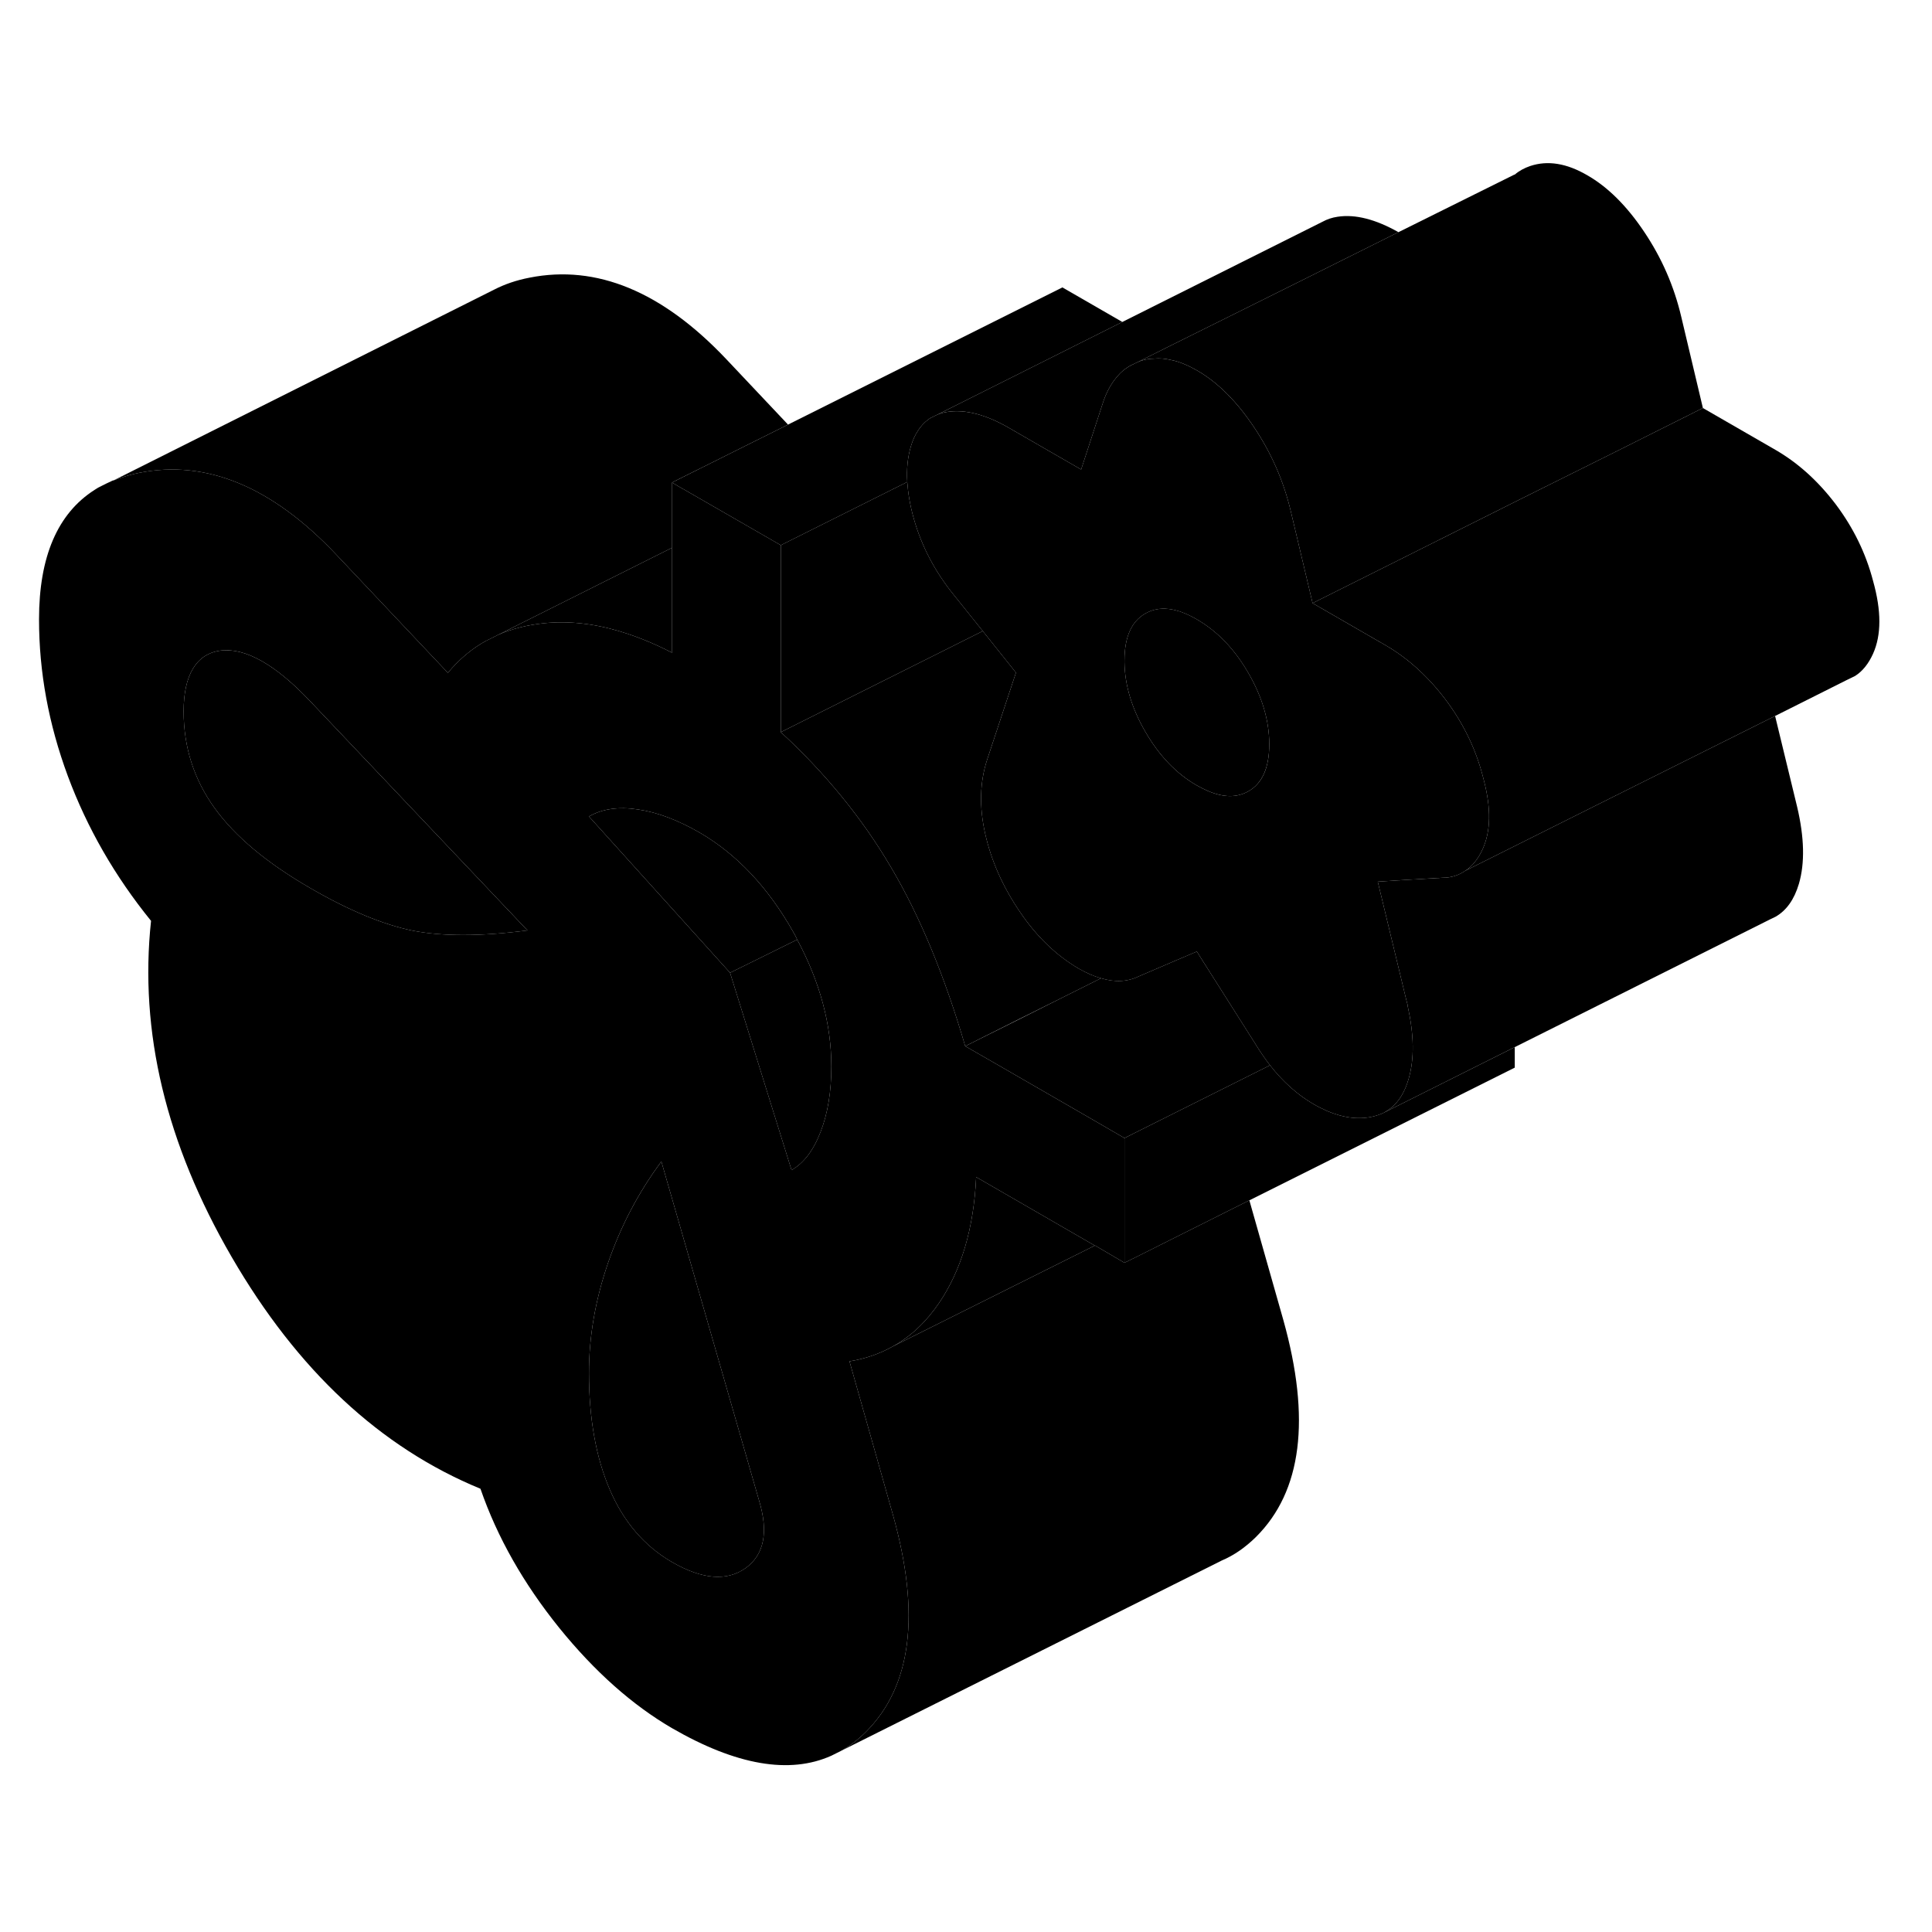 <svg width="48" height="48" viewBox="0 0 99 87" class="pr-icon-iso-duotone-secondary" xmlns="http://www.w3.org/2000/svg"
     stroke-width="1px" stroke-linecap="round" stroke-linejoin="round">
    <path d="M38.2 74.358C37.24 75.038 35.99 74.938 34.44 74.048C33.02 73.228 31.96 71.988 31.25 70.338C30.54 68.688 30.18 66.688 30.18 64.348C30.18 62.508 30.5 60.638 31.15 58.738C31.8 56.848 32.71 55.108 33.89 53.518L38.89 70.868C39.39 72.508 39.16 73.668 38.2 74.358Z" class="pr-icon-iso-duotone-primary-stroke" stroke-linejoin="round"/>
    <path d="M27.03 41.678C24.62 41.987 22.66 41.987 21.14 41.688C19.63 41.377 17.88 40.657 15.9 39.508C13.68 38.227 12.04 36.858 10.99 35.398C9.94 33.938 9.41 32.288 9.41 30.448C9.41 28.608 10.05 27.497 11.31 27.337C12.58 27.188 14.11 28.047 15.9 29.938L27.03 41.678Z" class="pr-icon-iso-duotone-primary-stroke" stroke-linejoin="round"/>
    <path d="M77.62 47.657V48.708L64.02 55.508L58.19 58.428L57.62 58.708V52.318L65.08 48.587C65.75 49.447 66.5 50.108 67.31 50.578C67.55 50.718 67.78 50.828 68 50.928C68.87 51.297 69.68 51.388 70.42 51.197C70.57 51.157 70.71 51.108 70.85 51.047L70.93 51.008L77.62 47.657Z" class="pr-icon-iso-duotone-primary-stroke" stroke-linejoin="round"/>
    <path d="M92.18 39.288C91.94 40.097 91.54 40.657 90.98 40.977L90.73 41.097L77.62 47.657L70.93 51.008C71.05 50.938 71.16 50.867 71.27 50.778H71.28C71.69 50.438 71.99 49.947 72.18 49.288C72.48 48.267 72.46 47.028 72.13 45.538C72.13 45.477 72.11 45.417 72.09 45.347L72.03 45.108L70.6 39.178L72.03 39.087L73.94 38.977C74.37 38.977 74.75 38.847 75.07 38.627L82.65 34.837L90.96 30.688L92.09 35.347C92.46 36.917 92.49 38.227 92.18 39.288Z" class="pr-icon-iso-duotone-primary-stroke" stroke-linejoin="round"/>
    <path d="M71.66 5.897L66.49 8.477L59.79 11.807L58.27 12.568L57.94 12.727C57.66 12.877 57.42 13.078 57.21 13.338C56.92 13.688 56.68 14.127 56.51 14.658L55.4 18.058L53.82 17.148L51.86 16.017L51.69 15.918C50.51 15.238 49.46 14.967 48.54 15.107C48.34 15.137 48.16 15.188 47.99 15.268L54.44 12.037L57.51 10.498L67.78 5.357C68 5.237 68.26 5.147 68.54 5.107C69.45 4.967 70.49 5.237 71.66 5.897Z" class="pr-icon-iso-duotone-primary-stroke" stroke-linejoin="round"/>
    <path d="M95.98 27.497C95.75 28.008 95.44 28.398 95.06 28.637L94.59 28.867L90.96 30.688L82.65 34.837L75.07 38.627C75.45 38.388 75.75 38.008 75.98 37.498C76.39 36.587 76.41 35.428 76.04 33.998C76.02 33.928 76 33.847 75.98 33.767C75.61 32.347 74.97 31.047 74.08 29.858C73.18 28.668 72.15 27.727 70.97 27.047L70.5 26.777L67.26 24.907L70.48 23.297L77.87 19.598L82.95 17.067L87.26 14.908L90.97 17.047C92.15 17.727 93.18 18.668 94.08 19.858C94.97 21.047 95.61 22.348 95.98 23.767C96.41 25.297 96.41 26.538 95.98 27.497Z" class="pr-icon-iso-duotone-primary-stroke" stroke-linejoin="round"/>
    <path d="M65.08 48.587L57.62 52.317L56.19 51.487L51.2 48.607L49.46 47.607L52.21 46.237L54.36 45.157L56.42 44.127C57.14 44.347 57.79 44.307 58.36 44.027L60.32 43.187L61.33 42.757L61.51 43.047L64.3 47.447C64.55 47.857 64.81 48.237 65.08 48.587Z" class="pr-icon-iso-duotone-primary-stroke" stroke-linejoin="round"/>
    <path d="M76.04 33.998C76.02 33.928 76 33.847 75.98 33.767C75.61 32.347 74.97 31.047 74.08 29.858C73.18 28.668 72.15 27.727 70.97 27.047L70.5 26.778L67.26 24.907L66.15 20.227C65.78 18.657 65.15 17.218 64.25 15.878C63.36 14.548 62.38 13.578 61.33 12.978C60.87 12.718 60.43 12.528 60.01 12.448C59.71 12.378 59.42 12.348 59.14 12.378H59.13C58.88 12.378 58.64 12.428 58.41 12.508C58.36 12.527 58.32 12.548 58.27 12.568L57.94 12.728C57.66 12.878 57.42 13.078 57.21 13.338C56.92 13.688 56.68 14.127 56.51 14.658L55.4 18.058L53.82 17.148L51.86 16.017L51.69 15.918C50.51 15.238 49.46 14.968 48.54 15.108C48.34 15.138 48.16 15.188 47.99 15.268L47.7 15.408C47.44 15.568 47.22 15.787 47.04 16.067C46.89 16.288 46.77 16.558 46.68 16.858C46.51 17.418 46.45 18.028 46.49 18.698C46.53 19.268 46.63 19.888 46.82 20.558C47.22 21.988 47.92 23.318 48.91 24.528L50.36 26.338L52.06 28.468L50.58 32.938C50.21 34.068 50.17 35.328 50.48 36.708C50.79 38.097 51.38 39.428 52.25 40.708C53.11 41.987 54.13 42.968 55.3 43.648C55.69 43.868 56.06 44.028 56.42 44.128C57.14 44.348 57.79 44.308 58.36 44.028L60.32 43.188L61.33 42.758L61.51 43.047L64.3 47.448C64.55 47.858 64.81 48.238 65.08 48.588C65.75 49.448 66.5 50.108 67.31 50.578C67.55 50.718 67.78 50.828 68 50.928C68.87 51.298 69.68 51.388 70.42 51.198C70.57 51.158 70.71 51.108 70.85 51.048L70.93 51.008C71.05 50.938 71.16 50.868 71.27 50.778H71.28C71.69 50.438 71.99 49.947 72.18 49.288C72.48 48.267 72.46 47.028 72.13 45.538C72.13 45.478 72.11 45.418 72.09 45.348L72.03 45.108L70.6 39.178L72.03 39.087L73.94 38.977C74.37 38.977 74.75 38.848 75.07 38.628C75.45 38.388 75.75 38.008 75.98 37.498C76.39 36.587 76.41 35.428 76.04 33.998ZM63.97 34.547C63.39 34.877 62.7 34.878 61.89 34.528C61.71 34.448 61.52 34.358 61.33 34.248C60.28 33.648 59.4 32.727 58.69 31.497C58 30.308 57.64 29.118 57.62 27.948V27.858C57.62 26.648 57.98 25.838 58.69 25.438C59.4 25.028 60.28 25.128 61.33 25.738C62.38 26.348 63.26 27.258 63.97 28.488C64.68 29.718 65.04 30.927 65.04 32.138C65.04 33.347 64.68 34.148 63.97 34.547Z" class="pr-icon-iso-duotone-primary-stroke" stroke-linejoin="round"/>
    <path d="M65.04 32.137C65.04 33.337 64.68 34.147 63.97 34.547C63.39 34.877 62.7 34.877 61.89 34.527C61.71 34.447 61.52 34.357 61.33 34.247C60.28 33.647 59.4 32.727 58.69 31.497C58 30.307 57.64 29.117 57.62 27.947V27.857C57.62 26.647 57.98 25.837 58.69 25.437C59.4 25.027 60.28 25.127 61.33 25.737C62.38 26.347 63.26 27.257 63.97 28.487C64.68 29.717 65.04 30.927 65.04 32.137Z" class="pr-icon-iso-duotone-primary-stroke" stroke-linejoin="round"/>
    <path d="M50.36 26.337L40.01 31.517V21.938L46.49 18.698C46.53 19.267 46.63 19.887 46.82 20.558C47.22 21.988 47.92 23.317 48.91 24.527L50.36 26.337Z" class="pr-icon-iso-duotone-primary-stroke" stroke-linejoin="round"/>
    <path d="M56.42 44.127L54.36 45.157L52.21 46.227L49.46 47.607C48.41 44.027 47.15 40.967 45.66 38.447C44.18 35.927 42.29 33.617 40.01 31.517L50.36 26.337L52.06 28.467L50.58 32.937C50.21 34.067 50.17 35.327 50.48 36.707C50.79 38.097 51.38 39.427 52.25 40.707C53.11 41.987 54.13 42.967 55.3 43.647C55.69 43.867 56.06 44.027 56.42 44.127Z" class="pr-icon-iso-duotone-primary-stroke" stroke-linejoin="round"/>
    <path d="M87.26 14.907L82.95 17.067L77.87 19.597L70.48 23.297L67.26 24.907L66.15 20.227C65.78 18.657 65.15 17.217 64.25 15.877C63.36 14.547 62.38 13.577 61.33 12.977C60.87 12.717 60.43 12.527 60.01 12.447C59.71 12.377 59.42 12.347 59.14 12.377H59.13C58.88 12.377 58.64 12.427 58.41 12.507C58.36 12.527 58.32 12.547 58.27 12.567L59.79 11.807L66.49 8.477L71.66 5.897L77.6 2.947H77.62C77.85 2.747 78.12 2.607 78.41 2.507C79.31 2.207 80.28 2.367 81.33 2.977C82.38 3.577 83.36 4.547 84.25 5.877C85.15 7.217 85.78 8.657 86.15 10.227L87.26 14.907Z" class="pr-icon-iso-duotone-primary-stroke" stroke-linejoin="round"/>
    <path d="M64.36 72.757C63.82 73.287 63.24 73.697 62.6 73.967L62.48 74.027L43.08 83.727C43.53 83.477 43.96 83.157 44.36 82.757C46.71 80.417 47.18 76.717 45.76 71.637L43.53 63.757C44.34 63.627 45.09 63.367 45.76 62.987L56.1 57.827H56.12L57.62 58.707L58.19 58.427L64.02 55.507L65.76 61.637C67.18 66.717 66.71 70.417 64.36 72.757Z" class="pr-icon-iso-duotone-primary-stroke" stroke-linejoin="round"/>
    <path d="M56.19 51.487L51.2 48.607L49.46 47.607C48.41 44.027 47.15 40.967 45.66 38.447C44.18 35.927 42.29 33.617 40.01 31.517V21.937L34.99 19.047H34.98L34.44 18.727V27.447C33.53 26.977 32.64 26.617 31.78 26.357C30.42 25.947 29.11 25.807 27.86 25.937C27.02 26.027 26.25 26.217 25.55 26.517L24.87 26.857C24.15 27.257 23.51 27.807 22.95 28.477L17.2 22.387C13.93 18.937 10.57 17.547 7.14 18.227C6.8 18.297 6.46 18.387 6.16 18.497H6.14C6.03 18.537 5.92 18.577 5.82 18.617H5.79C5.67 18.677 5.56 18.727 5.45 18.777L5.03 18.987C4.97 19.027 4.9 19.067 4.84 19.107C2.95 20.317 2 22.527 2 25.737C2 28.437 2.49 31.107 3.48 33.777C4.47 36.437 5.89 38.907 7.74 41.187C7.13 46.857 8.5 52.597 11.87 58.407C15.24 64.217 19.49 68.177 24.62 70.287C25.48 72.777 26.83 75.147 28.65 77.407C30.47 79.657 32.41 81.377 34.44 82.557C37.73 84.457 40.46 84.927 42.6 83.967L43.08 83.727C43.53 83.477 43.96 83.157 44.36 82.757C46.71 80.417 47.18 76.717 45.76 71.637L43.53 63.757C44.34 63.627 45.09 63.367 45.76 62.987C46.68 62.477 47.46 61.737 48.12 60.767C49.26 59.087 49.9 56.937 50.02 54.317L50.18 54.407L56.1 57.827H56.12L57.62 58.707V52.317L56.19 51.487ZM21.14 41.687C19.63 41.377 17.88 40.657 15.9 39.507C13.68 38.227 12.04 36.857 10.99 35.397C9.94 33.937 9.41 32.287 9.41 30.447C9.41 28.607 10.05 27.497 11.31 27.337C12.58 27.187 14.11 28.047 15.9 29.937L27.03 41.677C24.62 41.987 22.66 41.987 21.14 41.687ZM38.2 74.357C37.24 75.037 35.99 74.937 34.44 74.047C33.02 73.227 31.96 71.987 31.25 70.337C30.54 68.687 30.18 66.687 30.18 64.347C30.18 62.507 30.5 60.637 31.15 58.737C31.8 56.847 32.71 55.107 33.89 53.517L38.89 70.867C39.39 72.507 39.16 73.667 38.2 74.357ZM42.05 51.997C41.68 52.957 41.18 53.607 40.56 53.957L37.41 43.847L30.18 35.837C30.86 35.447 31.69 35.327 32.68 35.477C33.67 35.617 34.72 36.017 35.84 36.657C37.75 37.767 39.36 39.467 40.66 41.777C40.73 41.897 40.8 42.027 40.85 42.147C42.02 44.327 42.6 46.497 42.6 48.647C42.6 49.927 42.42 51.047 42.05 51.997Z" class="pr-icon-iso-duotone-primary-stroke" stroke-linejoin="round"/>
    <path d="M40.85 42.148L37.41 43.847L30.18 35.837C30.86 35.447 31.69 35.328 32.68 35.477C33.67 35.617 34.72 36.017 35.84 36.657C37.75 37.767 39.36 39.468 40.66 41.778C40.73 41.898 40.8 42.028 40.85 42.148Z" class="pr-icon-iso-duotone-primary-stroke" stroke-linejoin="round"/>
    <path d="M42.6 48.648C42.6 49.928 42.42 51.047 42.05 51.998C41.68 52.958 41.18 53.608 40.56 53.958L37.41 43.847L40.85 42.148C42.02 44.328 42.6 46.498 42.6 48.648Z" class="pr-icon-iso-duotone-primary-stroke" stroke-linejoin="round"/>
    <path d="M56.1 57.827L45.76 62.987C46.68 62.477 47.46 61.737 48.12 60.767C49.26 59.087 49.9 56.937 50.02 54.317L50.18 54.407L56.1 57.827Z" class="pr-icon-iso-duotone-primary-stroke" stroke-linejoin="round"/>
    <path d="M57.51 10.498L54.44 12.037L47.99 15.268L47.7 15.408C47.44 15.568 47.22 15.787 47.04 16.067C46.89 16.288 46.77 16.558 46.68 16.858C46.51 17.418 46.45 18.027 46.49 18.698L40.01 21.938L34.99 19.047H34.98L34.44 18.727L34.55 18.668L40.38 15.758L54.44 8.728L57.51 10.498Z" class="pr-icon-iso-duotone-primary-stroke" stroke-linejoin="round"/>
    <path d="M40.38 15.757L34.55 18.667L34.44 18.727V22.067L25.55 26.517L24.87 26.857C24.15 27.257 23.51 27.807 22.95 28.477L17.2 22.387C13.93 18.937 10.57 17.547 7.14 18.227C6.8 18.297 6.46 18.387 6.16 18.497H6.14C6.03 18.537 5.92 18.577 5.82 18.617L25.31 8.847C25.85 8.567 26.46 8.357 27.14 8.227C30.57 7.547 33.93 8.937 37.2 12.387L40.38 15.757Z" class="pr-icon-iso-duotone-primary-stroke" stroke-linejoin="round"/>
    <path d="M34.44 22.067V27.447C33.53 26.977 32.64 26.617 31.78 26.357C30.42 25.947 29.11 25.807 27.86 25.937C27.02 26.027 26.25 26.217 25.55 26.517L34.44 22.067Z" class="pr-icon-iso-duotone-primary-stroke" stroke-linejoin="round"/>
</svg>